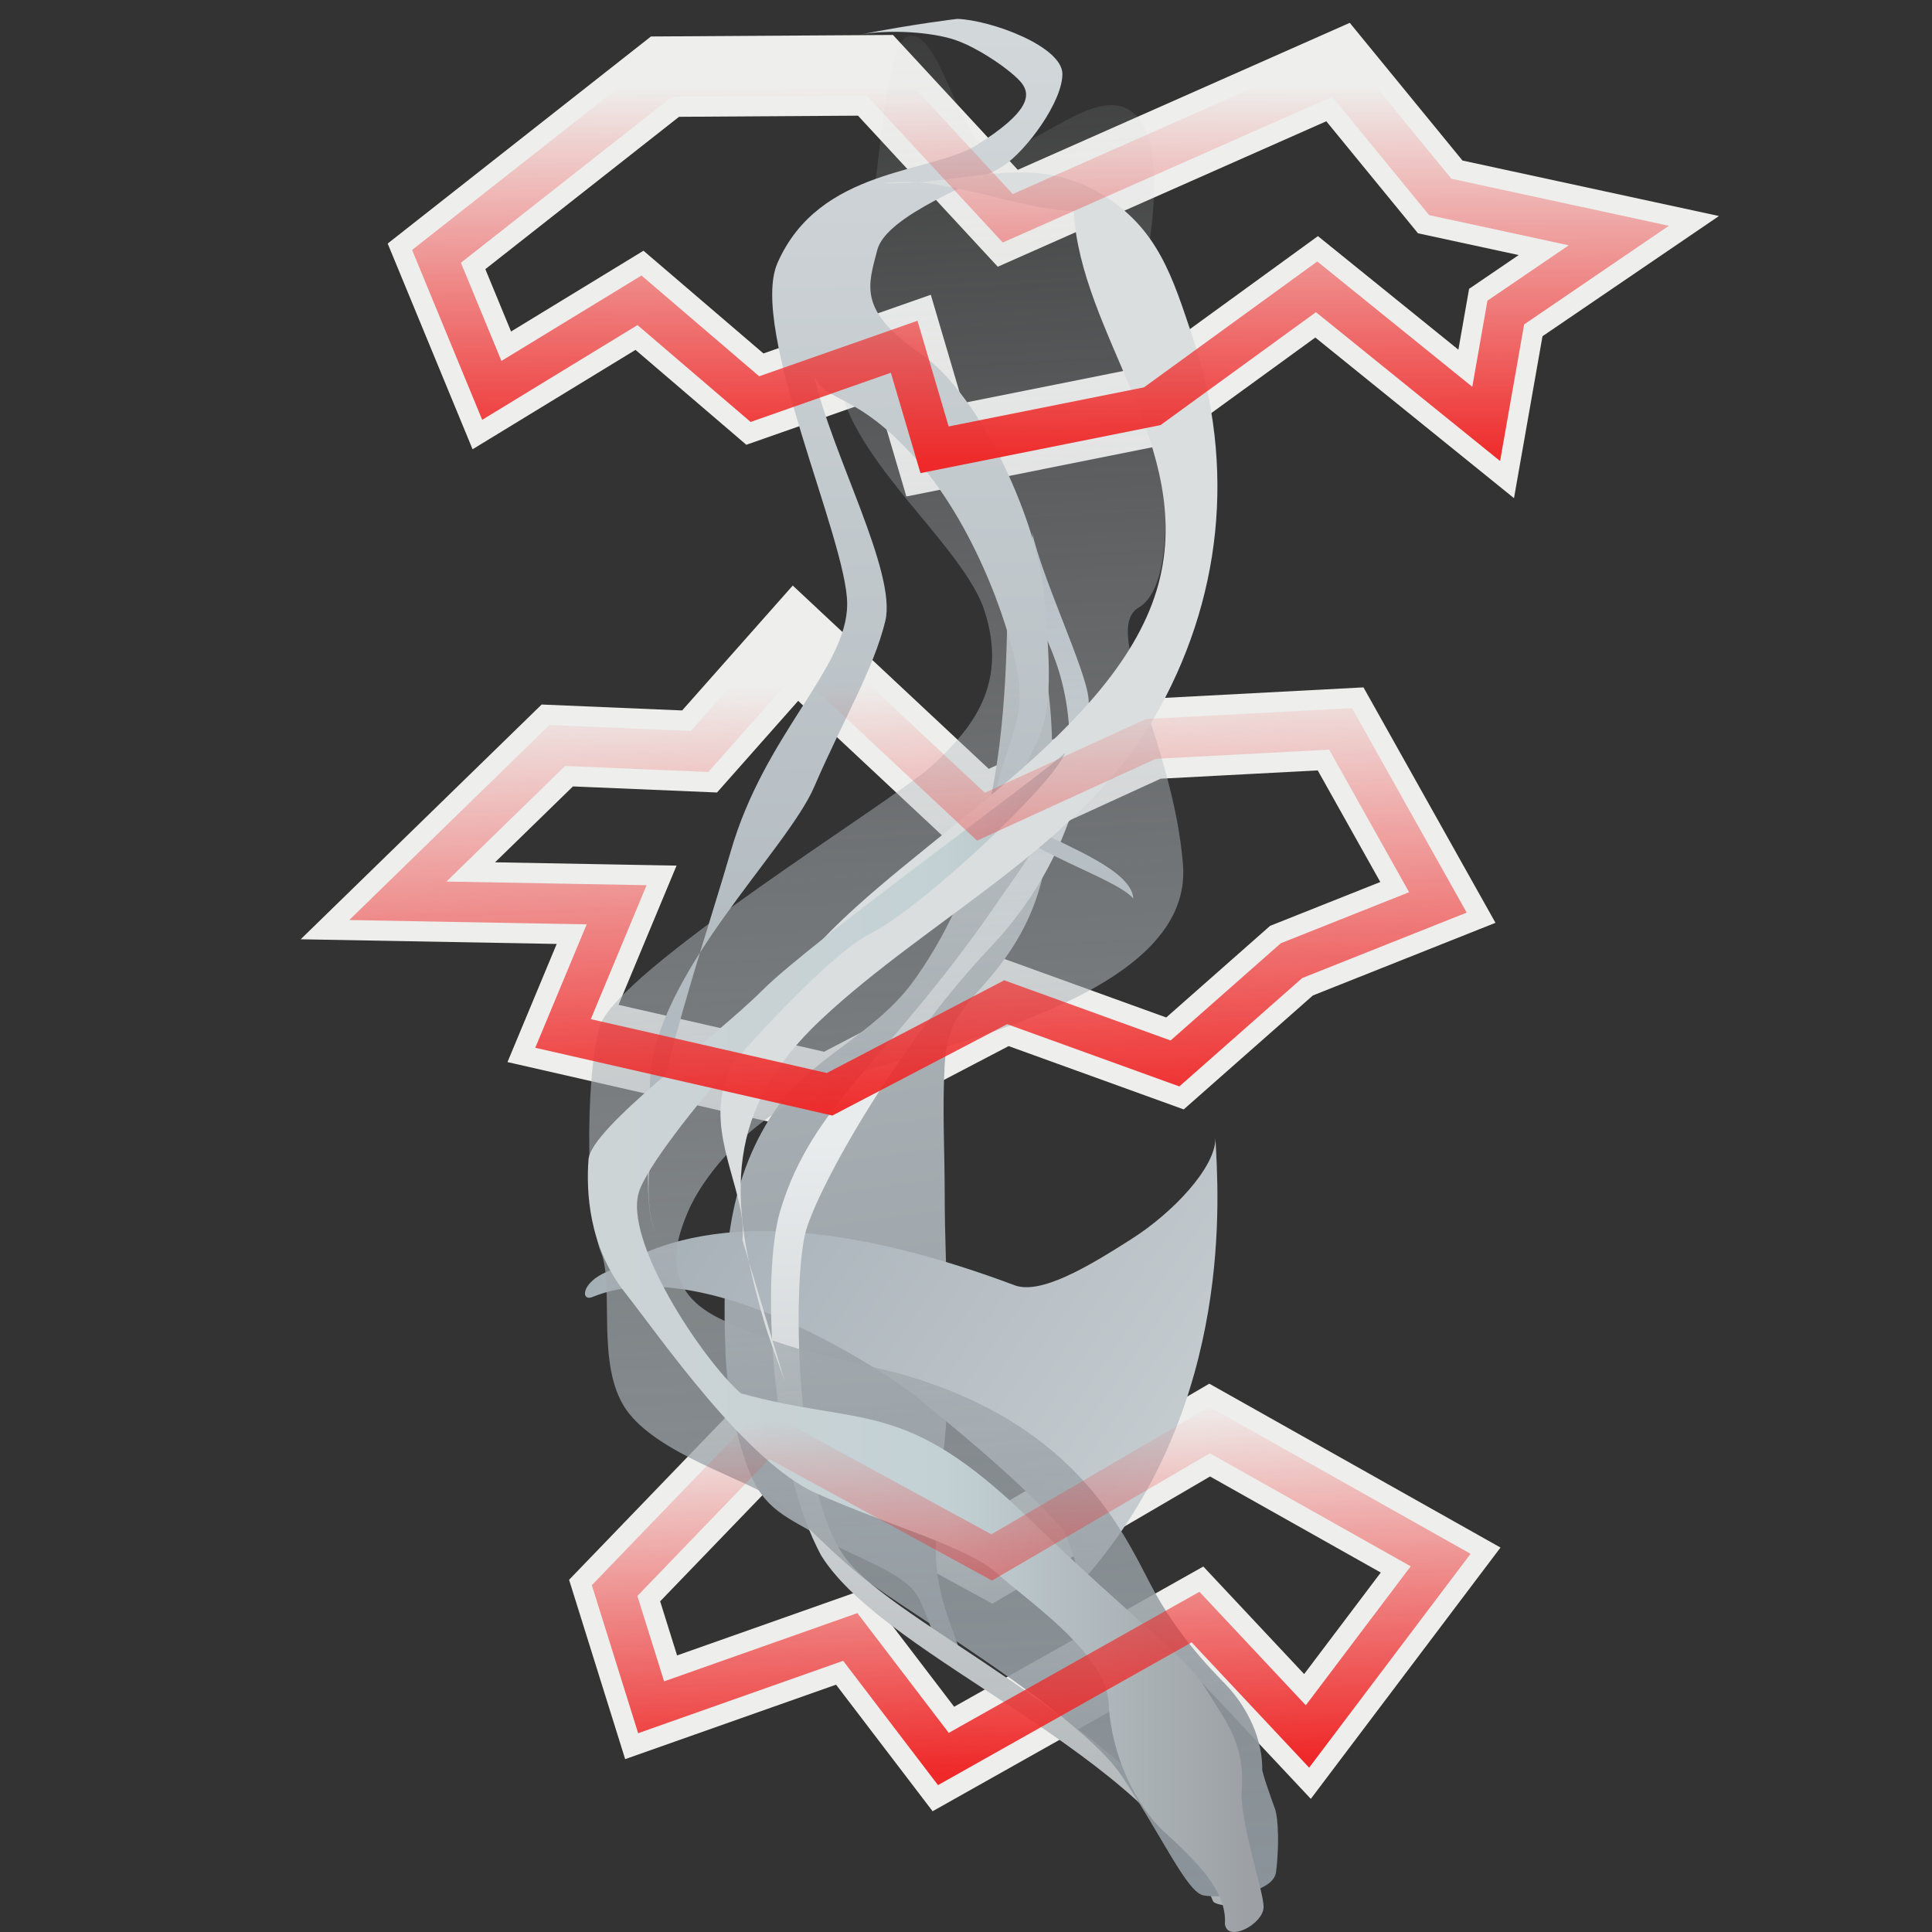 <?xml version="1.0" encoding="UTF-8" standalone="no"?>
<!-- Created with Inkscape (http://www.inkscape.org/) -->

<svg
   xmlns:i="http://ns.adobe.com/AdobeIllustrator/10.0/"
   xmlns:a="http://ns.adobe.com/AdobeSVGViewerExtensions/3.0/"
   xmlns:dc="http://purl.org/dc/elements/1.1/"
   xmlns:cc="http://creativecommons.org/ns#"
   xmlns:rdf="http://www.w3.org/1999/02/22-rdf-syntax-ns#"
   xmlns:svg="http://www.w3.org/2000/svg"
   xmlns="http://www.w3.org/2000/svg"
   xmlns:xlink="http://www.w3.org/1999/xlink"
   xmlns:sodipodi="http://sodipodi.sourceforge.net/DTD/sodipodi-0.dtd"
   xmlns:inkscape="http://www.inkscape.org/namespaces/inkscape"
   width="48px"
   height="48px"
   id="svg8621"
   sodipodi:version="0.32"
   inkscape:version="0.48.4 r9939"
   sodipodi:docname="smoke_wispy.svg"
   inkscape:output_extension="org.inkscape.output.svg.inkscape"
   version="1.1">
  <rect width="100%" height="100%" fill="#333333" stroke="none"/>
  <defs
     id="defs8623">
    <linearGradient
       inkscape:collect="always"
       id="linearGradient3792">
      <stop
         style="stop-color:#ef2929;stop-opacity:1;"
         offset="0"
         id="stop3794" />
      <stop
         style="stop-color:#ef2929;stop-opacity:0;"
         offset="1"
         id="stop3796" />
    </linearGradient>
    <linearGradient
       id="XMLID_26_"
       gradientUnits="userSpaceOnUse"
       x1="28.955"
       y1="30.252"
       x2="14.911"
       y2="30.252"
       gradientTransform="matrix(1.188,0,0,1.188,-3.354,-2.575)">
      <stop
         offset="0.006"
         style="stop-color:#9DA1A5"
         id="stop2663" />
      <stop
         offset="0.455"
         style="stop-color:#C3D1D5"
         id="stop2665" />
      <stop
         offset="1"
         style="stop-color:#CED4D6"
         id="stop2667" />
      <a:midPointStop
         offset="0.006"
         style="stop-color:#9DA1A5" />
      <a:midPointStop
         offset="0.5"
         style="stop-color:#9DA1A5" />
      <a:midPointStop
         offset="0.455"
         style="stop-color:#C3D1D5" />
      <a:midPointStop
         offset="0.5"
         style="stop-color:#C3D1D5" />
      <a:midPointStop
         offset="1"
         style="stop-color:#CED4D6" />
    </linearGradient>
    <linearGradient
       id="XMLID_25_"
       gradientUnits="userSpaceOnUse"
       x1="21.019"
       y1="-12.681"
       x2="21.302"
       y2="33.599"
       gradientTransform="matrix(1.188,0,0,1.188,-3.354,-2.575)">
      <stop
         offset="0.213"
         style="stop-color:#DBDFE1"
         id="stop2654" />
      <stop
         offset="1"
         style="stop-color:#A1ACB3"
         id="stop2656" />
      <a:midPointStop
         offset="0.213"
         style="stop-color:#DBDFE1" />
      <a:midPointStop
         offset="0.5"
         style="stop-color:#DBDFE1" />
      <a:midPointStop
         offset="1"
         style="stop-color:#A1ACB3" />
    </linearGradient>
    <linearGradient
       id="XMLID_24_"
       gradientUnits="userSpaceOnUse"
       x1="22.356"
       y1="0.226"
       x2="24.596"
       y2="41.866"
       gradientTransform="matrix(1.188,0,0,1.188,-3.354,-2.575)">
      <stop
         offset="0.006"
         style="stop-color:#dbdfe1;stop-opacity:0"
         id="stop2647" />
      <stop
         offset="1"
         style="stop-color:#8A9399"
         id="stop2649" />
      <a:midPointStop
         offset="0.006"
         style="stop-color:#DBDFE1" />
      <a:midPointStop
         offset="0.5"
         style="stop-color:#DBDFE1" />
      <a:midPointStop
         offset="1"
         style="stop-color:#8A9399" />
    </linearGradient>
    <linearGradient
       id="XMLID_23_"
       gradientUnits="userSpaceOnUse"
       x1="23.915"
       y1="13.391"
       x2="23.915"
       y2="42.51"
       gradientTransform="matrix(1.188,0,0,1.188,-3.354,-2.575)">
      <stop
         offset="0"
         style="stop-color:#AFBBC2"
         id="stop2636" />
      <stop
         offset="0.309"
         style="stop-color:#E8ECED"
         id="stop2638" />
      <stop
         offset="0.433"
         style="stop-color:#E8ECED"
         id="stop2640" />
      <stop
         offset="1"
         style="stop-color:#AAAFB2"
         id="stop2642" />
      <a:midPointStop
         offset="0"
         style="stop-color:#AFBBC2" />
      <a:midPointStop
         offset="0.5"
         style="stop-color:#AFBBC2" />
      <a:midPointStop
         offset="0.309"
         style="stop-color:#E8ECED" />
      <a:midPointStop
         offset="0.5"
         style="stop-color:#E8ECED" />
      <a:midPointStop
         offset="0.433"
         style="stop-color:#E8ECED" />
      <a:midPointStop
         offset="0.5"
         style="stop-color:#E8ECED" />
      <a:midPointStop
         offset="1"
         style="stop-color:#AAAFB2" />
    </linearGradient>
    <linearGradient
       id="XMLID_22_"
       gradientUnits="userSpaceOnUse"
       x1="39.254"
       y1="35.097"
       x2="16.775"
       y2="19.378"
       gradientTransform="matrix(1.188,0,0,1.188,-3.378,3.157)">
      <stop
         offset="0.213"
         style="stop-color:#DBDFE1"
         id="stop2629" />
      <stop
         offset="1"
         style="stop-color:#A1ACB3"
         id="stop2631" />
      <a:midPointStop
         offset="0.213"
         style="stop-color:#DBDFE1" />
      <a:midPointStop
         offset="0.5"
         style="stop-color:#DBDFE1" />
      <a:midPointStop
         offset="1"
         style="stop-color:#A1ACB3" />
    </linearGradient>
    <linearGradient
       id="XMLID_21_"
       gradientUnits="userSpaceOnUse"
       x1="17.081"
       y1="-6.99"
       x2="23.943"
       y2="41.953"
       gradientTransform="matrix(1.188,0,0,1.188,-3.354,-2.575)">
      <stop
         offset="0.006"
         style="stop-color:#DBDFE1"
         id="stop2622" />
      <stop
         offset="1"
         style="stop-color:#8A9399"
         id="stop2624" />
      <a:midPointStop
         offset="0.006"
         style="stop-color:#DBDFE1" />
      <a:midPointStop
         offset="0.5"
         style="stop-color:#DBDFE1" />
      <a:midPointStop
         offset="1"
         style="stop-color:#8A9399" />
    </linearGradient>
    <linearGradient
       inkscape:collect="always"
       xlink:href="#linearGradient3792"
       id="linearGradient3798"
       x1="25.143"
       y1="11.533"
       x2="25.112"
       y2="2.139"
       gradientUnits="userSpaceOnUse" />
    <linearGradient
       inkscape:collect="always"
       xlink:href="#linearGradient3792"
       id="linearGradient3808"
       x1="24.436"
       y1="27.744"
       x2="24.051"
       y2="16.885"
       gradientUnits="userSpaceOnUse" />
    <linearGradient
       inkscape:collect="always"
       xlink:href="#linearGradient3792"
       id="linearGradient3816"
       x1="24.804"
       y1="42.192"
       x2="24.491"
       y2="33.302"
       gradientUnits="userSpaceOnUse"
       gradientTransform="matrix(0.866,0,0,1,4.55,1.717)" />
  </defs>
  <sodipodi:namedview
     id="base"
     pagecolor="#ffffff"
     bordercolor="#666666"
     borderopacity="1.0"
     inkscape:pageopacity="0.0"
     inkscape:pageshadow="2"
     inkscape:zoom="19.79899"
     inkscape:cx="15.969287"
     inkscape:cy="22.714286"
     inkscape:current-layer="layer1"
     showgrid="true"
     inkscape:grid-bbox="true"
     inkscape:document-units="px"
     inkscape:window-width="2560"
     inkscape:window-height="1496"
     inkscape:window-x="-8"
     inkscape:window-y="-8"
     inkscape:window-maximized="1" />
  <g
     id="layer1"
     inkscape:label="Layer 1"
     inkscape:groupmode="layer">
    <path
       inkscape:connector-curvature="0"
       id="path3818"
       d="m 15.27,39.517 3.747,-3.888 5.621,3.065 5.416,-3.164 5.738,3.229 -3.308,4.383 -2.781,-2.966 -6.265,3.526 -2.313,-3.032 -4.948,1.747 z"
       style="fill:none;stroke:#eeeeec;stroke-width:2;stroke-linecap:butt;stroke-linejoin:miter;stroke-miterlimit:4;stroke-opacity:1;stroke-dasharray:none" />
    <path
       sodipodi:nodetypes="ccccccccccccccc"
       style="fill:none;stroke:#eeeeec;stroke-width:2;stroke-linecap:butt;stroke-linejoin:miter;stroke-opacity:1;stroke-miterlimit:4;stroke-dasharray:none"
       d="m 9.885,22.38 3.961,-3.859 3.535,0.149 2.382,-2.69 4.609,4.311 4.22,-1.933 4.715,-0.249 2.417,4.311 -3.637,1.447 -2.895,2.554 -4.206,-1.521 -4.375,2.287 -6.623,-1.511 1.332,-3.197 z"
       id="path3820"
       inkscape:connector-curvature="0" />
    <path
       sodipodi:nodetypes="ccccccccccccccccc"
       inkscape:connector-curvature="0"
       id="path3822"
       d="m 10.845,6.369 5.677,-4.465 5.229,-0.033 3.287,3.552 8.205,-3.633 2.539,3.102 4.437,0.96 L 37.411,7.765 36.924,10.532 32.711,7.126 28.627,10.093 23.219,11.175 22.464,8.615 18.755,9.916 15.888,7.461 12.219,9.699 z"
       style="fill:none;stroke:#eeeeec;stroke-width:2;stroke-linecap:butt;stroke-linejoin:miter;stroke-opacity:1;stroke-miterlimit:4;stroke-dasharray:none" />
    <path
       i:knockout="Off"
       d="M 24.027,41.57 C 23.69,40.414 23.247,39.718 23.249,38.457 C 23.252,37.492 23.382,36.708 23.471,35.792 C 23.665,33.795 23.471,31.688 23.471,29.681 C 23.471,28.61 23.408,27.517 23.471,26.447 C 23.541,25.257 24.029,24.99 24.717,24.142 C 26.093,22.442 26.14,20.881 26.14,18.664 C 26.14,16.245 25.4,14.322 25.028,12.137 C 25.028,16.456 25.267,20.771 22.718,24.344 C 21.732,25.726 20.14,26.255 19.221,27.637 C 18.043,29.41 17.943,31.414 18.023,33.566 C 18.058,34.522 18.247,35.567 18.576,36.459 C 18.98,37.556 19.581,37.682 20.469,38.235 C 21.093,38.622 22.126,38.956 22.615,39.425 C 23.167,39.951 23.016,41.153 24.139,41.348"
       id="path2626"
       style="opacity:1;fill:url(#XMLID_21_)" />
    <path
       i:knockout="Off"
       d="M 30.197,28.283 C 30.267,29.629 30.68,34.807 27.091,39.052 C 26.712,39.5 26.729,38.354 26.332,37.913 C 25.179,36.633 23.388,35.219 22.824,34.747 C 22.15,34.183 17.547,31.073 14.734,32.218 C 14.424,32.356 14.424,31.873 15.08,31.596 C 15.736,31.322 18.112,29.283 25.179,31.921 C 25.838,32.202 27.088,31.434 28.101,30.79 C 29.138,30.133 30.197,29.01 30.197,28.283 z "
       id="path2633"
       style="opacity:1;fill:url(#XMLID_22_)" />
    <path
       i:knockout="Off"
       d="M 30.138,47.236 C 28.661,43.58 22.037,41.247 20.409,38.658 C 19.151,36.362 18.9,31.695 19.387,30.073 C 20.208,27.35 22.132,26.34 24.932,22.198 C 25.426,21.483 26.716,19.865 26.551,17.944 C 26.386,16.022 25.481,15.227 25.507,14.486 C 25.534,13.746 25.7,13.69 25.643,13.224 C 25.892,14.377 26.989,16.655 27.045,17.366 C 27.099,18.081 27.045,20.963 24.602,23.54 C 22.159,26.122 20.207,29.726 19.998,30.677 C 19.678,32.131 19.772,37.126 21.034,38.745 C 22.297,40.363 27.427,42.47 30.832,46.895 C 31.284,47.488 30.194,47.371 30.138,47.236 z "
       id="path2644"
       style="opacity:1;fill:url(#XMLID_23_)" />
    <path
       i:knockout="Off"
       d="M 31.36,43.952 C 31.36,43.004 30.82,42.26 30.543,41.949 C 30.268,41.639 29.298,40.761 28.539,39.277 C 27.78,37.793 26.534,35.342 22.452,34.155 C 21.477,33.871 19.64,33.638 17.851,32.744 C 16.366,32.002 16.794,30.801 17.105,30.075 C 17.416,29.35 18.658,27.452 21.419,26.624 C 24.18,25.797 29.634,24.52 29.391,21.482 C 29.15,18.443 27.355,15.649 28.287,15.097 C 29.218,14.544 28.932,11.953 28.868,11.334 C 28.693,9.669 28.197,7.89 28.343,7.215 C 28.605,5.988 29.046,3.401 28.079,2.746 C 27.112,2.09 25.368,4.056 24.575,3.71 C 23.78,3.366 23.318,0.665 22.558,0.906 C 21.799,1.147 21.901,6.089 20.97,8.367 C 20.037,10.644 23.835,13.266 24.456,15.165 C 25.077,17.064 24.077,18.169 23.145,19.031 C 22.212,19.894 15.275,24.141 14.895,25.521 C 14.515,26.901 14.584,30.283 14.929,31.113 C 15.275,31.941 14.791,33.909 15.551,35.012 C 16.31,36.117 18.519,36.738 19.244,37.255 C 19.968,37.773 20.555,38.499 21.521,39.258 C 22.488,40.019 26.837,42.571 27.871,44.124 C 28.908,45.679 29.493,47.023 29.908,47.093 C 30.324,47.163 31.633,47.059 31.704,46.507 C 31.774,45.954 31.774,45.196 31.669,44.918 C 31.568,44.642 31.36,44.055 31.36,43.952 z "
       id="path2651"
       style="opacity:1;fill:url(#XMLID_24_)" />
    <path
       i:knockout="Off"
       d="M 23.784,0.469 C 24.632,0.501 26.395,1.154 26.395,1.84 C 26.395,2.524 25.514,3.73 24.927,4.122 C 24.341,4.514 22.024,5.33 21.796,6.21 C 21.568,7.092 21.306,7.712 22.873,8.788 C 24.439,9.864 25.81,13.126 25.939,14.756 C 26.069,16.387 26.2,17.628 25.71,18.542 C 25.222,19.455 25.123,20.27 25.841,20.661 C 26.558,21.052 28.124,21.639 28.156,22.324 C 27.667,21.737 24.73,20.952 24.73,19.974 C 24.73,18.995 25.449,18.117 25.319,16.975 C 25.187,15.833 24.307,13.189 22.806,11.46 C 21.305,9.731 20.523,10.024 20.229,9.34 C 20.653,11.264 22.288,14.223 21.995,15.43 C 21.702,16.638 20.919,17.943 20.232,19.542 C 19.547,21.141 16.25,24.216 16.151,26.858 C 16.053,29.501 16.053,30.219 16.347,30.74 C 15.467,29.175 17.305,24.091 18.154,21.155 C 19.002,18.219 21.048,16.606 21.048,15.007 C 21.048,13.408 18.601,8.167 19.316,6.535 C 20.36,4.153 23.132,4.317 24.274,3.6 C 25.585,2.777 25.611,2.359 25.384,2.065 C 25.155,1.772 24.309,1.185 23.721,0.989 C 23.133,0.793 22.09,0.727 21.372,0.859 C 22.674,0.6 23.784,0.469 23.784,0.469 z "
       id="path2658"
       style="opacity:1;fill:url(#XMLID_25_)"
       sodipodi:nodetypes="cssssssscssscsssssssssscc" />
    <path
       i:knockout="Off"
       a:adobe-blending-mode="softLight"
       d="M 18.445,30.808 C 18.563,29.743 17.685,28.432 17.95,27.142 C 18.217,25.843 19.365,24.537 20.211,23.585 C 22.611,20.882 27.815,18.179 28.787,14.487 C 29.677,11.105 26.842,8.314 26.676,5.242 C 25.272,5.217 23.384,4.316 21.908,4.555 C 24.018,4.604 25.609,3.762 27.362,4.82 C 28.765,5.667 29.127,6.87 29.631,8.377 C 30.713,11.61 30.355,14.935 28.666,17.849 C 26.831,21.015 23.078,22.821 20.406,25.325 C 18.005,27.576 18.083,29.722 18.973,32.794 C 19.122,33.308 19.323,33.813 19.497,34.318"
       id="path2660"
       style="opacity:1;fill:#dbdede" />
    <path
       i:knockout="Off"
       d="M 30.851,44.432 C 30.934,43.279 30.394,42.676 29.914,41.893 C 29.434,41.11 28.169,40.26 25.553,37.717 C 22.455,34.712 21.452,35.454 18.409,34.619 C 17.446,33.778 15.462,30.786 15.884,29.585 C 16.304,28.381 20.272,23.874 21.595,23.212 C 22.917,22.552 26.164,19.486 26.463,18.704 C 25.742,19.366 20.151,23.393 18.949,24.596 C 17.747,25.798 14.682,28.022 14.622,28.803 C 14.561,29.585 14.622,30.967 15.523,32.108 C 16.424,33.252 18.529,36.316 20.272,37.097 C 22.014,37.879 24.052,38.43 24.774,39.091 C 25.495,39.754 27.485,41.066 27.546,42.329 C 27.606,43.591 28.207,44.854 28.928,45.514 C 29.649,46.178 30.491,46.957 30.432,47.799 C 30.492,48.281 31.394,47.799 31.394,47.378 C 31.392,46.956 30.79,45.274 30.851,44.432 z "
       id="path2669"
       style="opacity:1;fill:url(#XMLID_26_)" />
    <path
       style="fill:none;stroke:url(#linearGradient3816);stroke-width:1px;stroke-linecap:butt;stroke-linejoin:miter;stroke-opacity:1"
       d="m 15.27,39.517 3.747,-3.888 5.621,3.065 5.416,-3.164 5.738,3.229 -3.308,4.383 -2.781,-2.966 -6.265,3.526 -2.313,-3.032 -4.948,1.747 z"
       id="path3018"
       inkscape:connector-curvature="0" />
    <path
       inkscape:connector-curvature="0"
       id="path3020"
       d="m 9.885,22.38 3.961,-3.859 3.535,0.149 2.382,-2.69 4.609,4.311 4.22,-1.933 4.715,-0.249 2.417,4.311 -3.637,1.447 -2.895,2.554 -4.206,-1.521 -4.375,2.287 -6.623,-1.511 1.332,-3.197 z"
       style="fill:none;stroke:url(#linearGradient3808);stroke-width:1px;stroke-linecap:butt;stroke-linejoin:miter;stroke-opacity:1"
       sodipodi:nodetypes="ccccccccccccccc" />
    <path
       style="fill:none;stroke:url(#linearGradient3798);stroke-width:1px;stroke-linecap:butt;stroke-linejoin:miter;stroke-opacity:1"
       d="m 10.845,6.369 5.677,-4.465 5.229,-0.033 3.287,3.552 8.205,-3.633 2.539,3.102 4.437,0.96 L 37.411,7.765 36.924,10.532 32.711,7.126 28.627,10.093 23.219,11.175 22.464,8.615 18.755,9.916 15.888,7.461 12.219,9.699 z"
       id="path3022"
       inkscape:connector-curvature="0"
       sodipodi:nodetypes="ccccccccccccccccc" />
  </g>
</svg>
